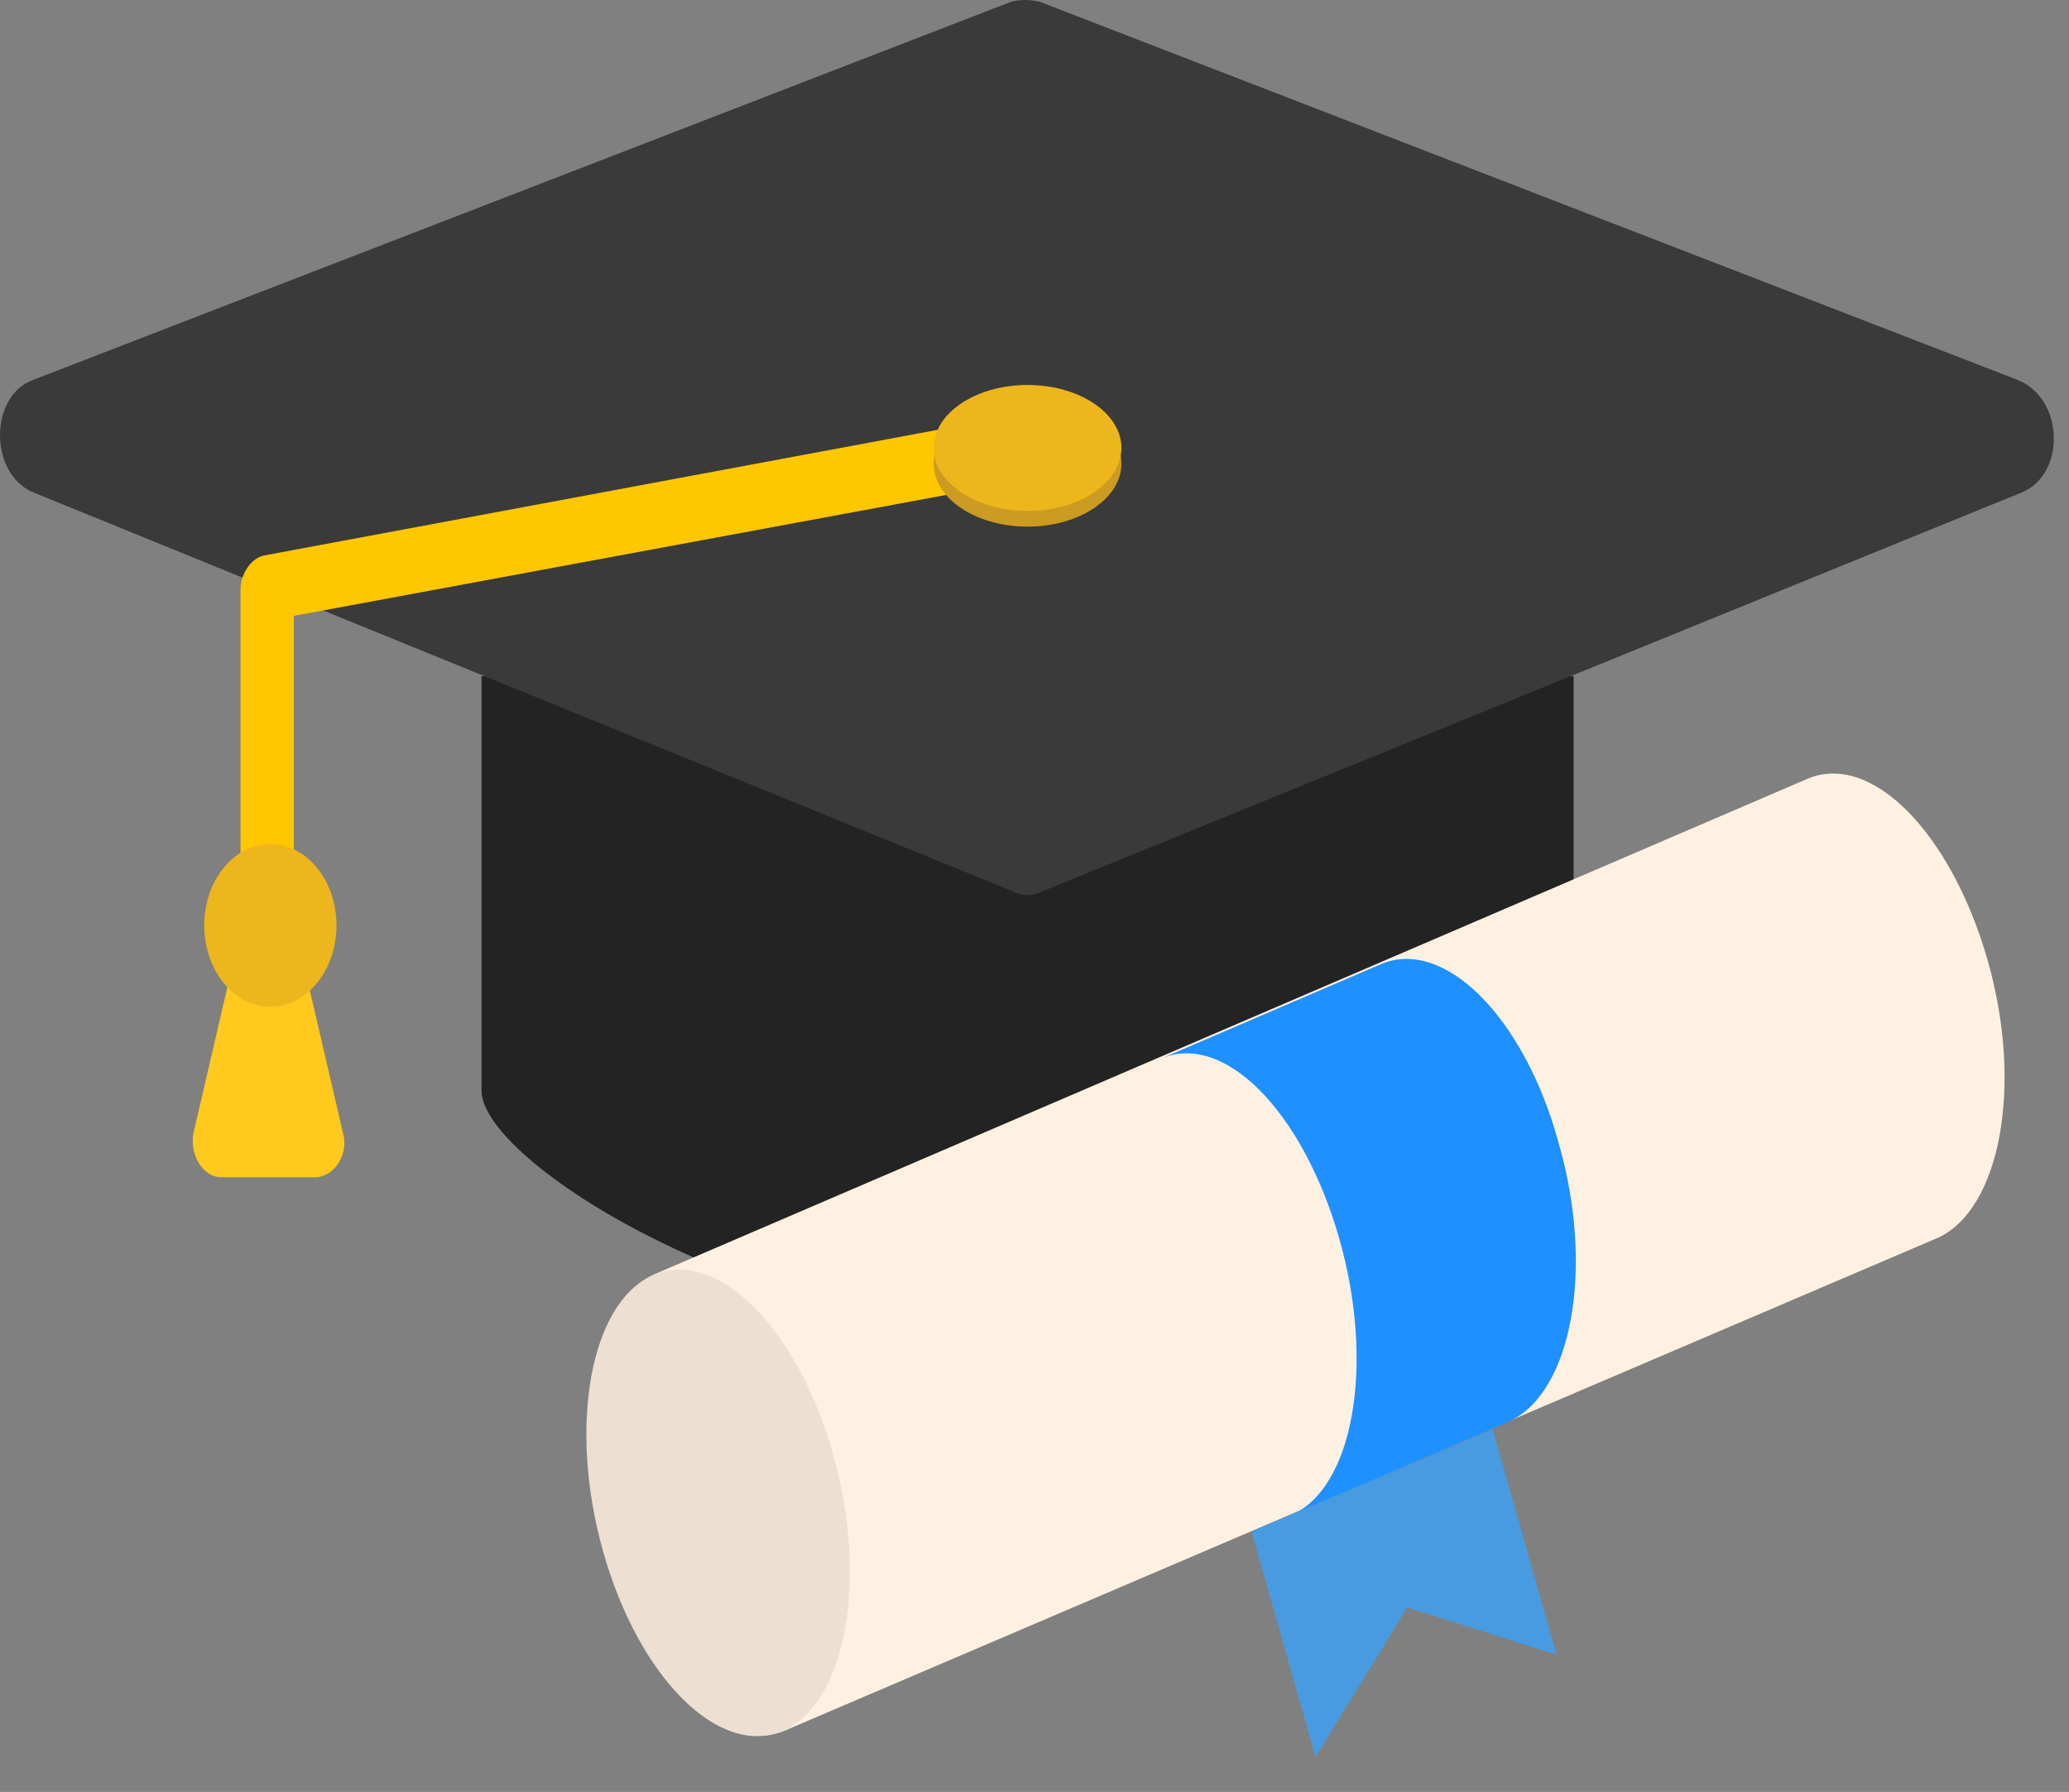 <svg width="97" height="84" fill="none" xmlns="http://www.w3.org/2000/svg"><rect width="100%" height="100%" fill="#808080" stroke="none"/><path d="M73.775 51.126v-19.43h-51.2v19.43c0 3.32 12.8 11.314 25.6 11.314s25.6-7.993 25.6-11.314Z" fill="#232323"/><path d="m94.775 23.088-45.9 18.692c-.5.246-1 .246-1.4 0l-45.9-18.692c-2.1-.86-2.1-4.55 0-5.288L47.375.093c.4-.123.9-.123 1.4 0l45.8 17.709c2.2.86 2.3 4.427.2 5.287Z" fill="#3A3A3A"/><path d="M12.575 43.502c-.7 0-1.3-.738-1.3-1.599V27.64c0-.738.5-1.476 1.1-1.6l35.6-6.64c.7-.123 1.3.492 1.4 1.353.1.86-.4 1.599-1.1 1.722l-34.5 6.394v12.913c.1.983-.5 1.721-1.2 1.721Z" fill="#FFC700"/><path d="M10.375 55.185h4.4c.9 0 1.6-1.107 1.3-2.091l-2-8.608h-3l-2 8.608c-.2.984.4 2.09 1.3 2.09Z" fill="#FFC91D"/><path d="M48.175 24.687c2.43 0 4.4-1.321 4.4-2.951 0-1.63-1.97-2.952-4.4-2.952-2.43 0-4.4 1.322-4.4 2.952s1.97 2.95 4.4 2.95Z" fill="#CC9B21"/><path d="M12.675 47.191c1.712 0 3.1-1.707 3.1-3.812 0-2.105-1.388-3.812-3.1-3.812-1.712 0-3.1 1.707-3.1 3.812 0 2.105 1.388 3.812 3.1 3.812ZM48.175 23.95c2.43 0 4.4-1.322 4.4-2.952s-1.97-2.952-4.4-2.952c-2.43 0-4.4 1.322-4.4 2.952s1.97 2.951 4.4 2.951Z" fill="#EDB61D"/><path d="M93.175 44.977c1.7 5.903.6 11.683-2.3 13.036l-54.1 23.119c-3 1.23-6.7-2.46-8.4-8.362-1.7-5.903-.6-11.683 2.3-13.036l54.1-23.242c3-1.23 6.7 2.583 8.4 8.486Z" fill="#FFF1E1"/><path d="M73.075 53.586c1.7 5.903.6 11.683-2.3 13.035l-10.3 4.427c3-1.23 4-7.132 2.3-13.035-1.7-5.903-5.4-9.715-8.4-8.362l10.3-4.427c3-1.353 6.8 2.46 8.4 8.362Z" fill="#1E90FF"/><path d="M36.692 81.134c2.973-1.273 4.029-7.09 2.358-12.99-1.671-5.9-5.436-9.652-8.41-8.38-2.972 1.274-4.028 7.09-2.357 12.99 1.672 5.902 5.436 9.653 8.41 8.38Z" fill="#EDDFD1"/><path d="m72.975 77.566-7-2.213-4.3 7.009-3-10.576 11.3-4.796 3 10.576Z" fill="#489BE0"/></svg>